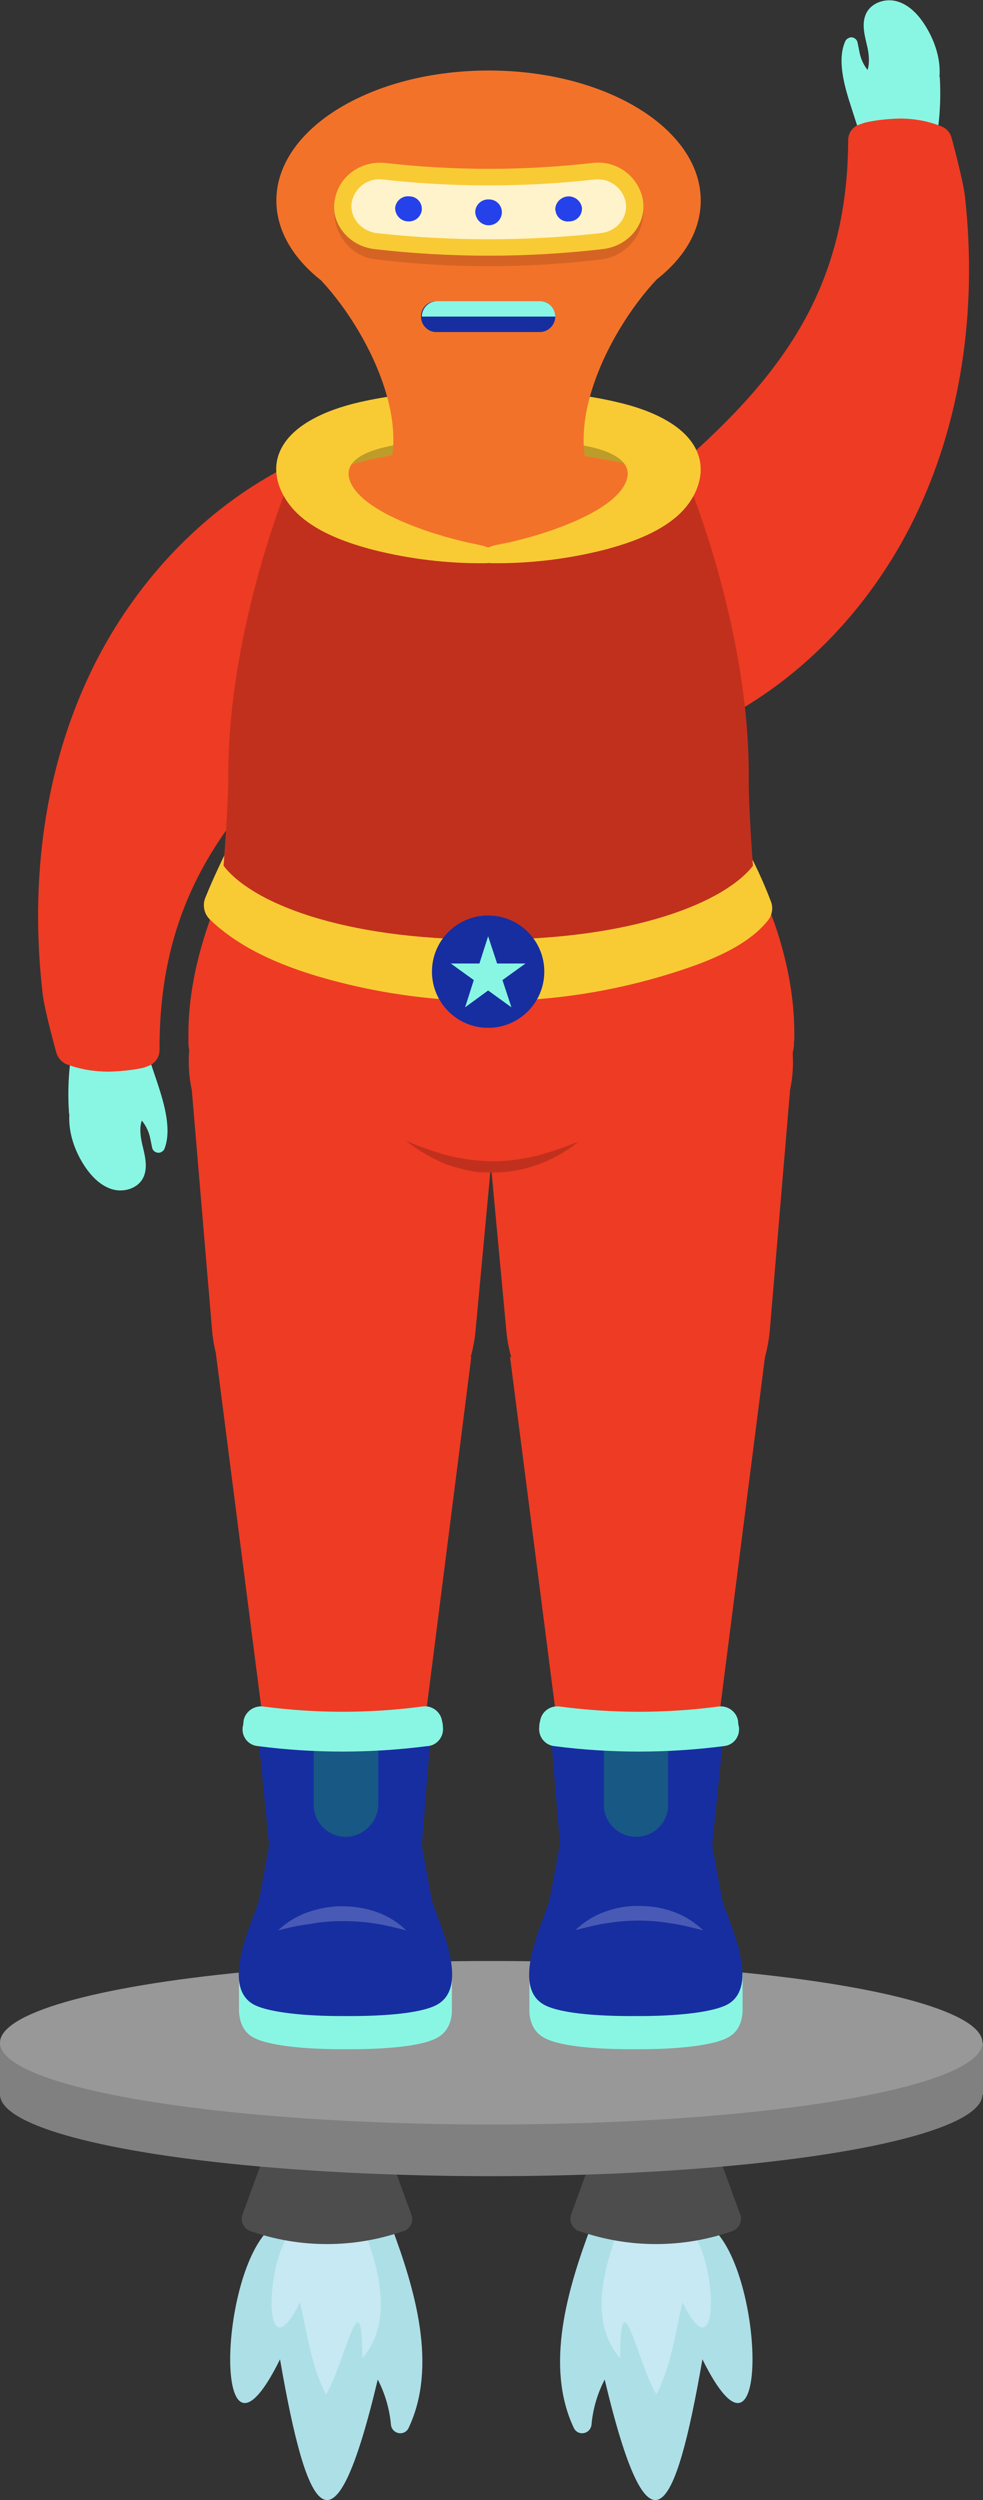<svg xmlns="http://www.w3.org/2000/svg" xmlns:xlink="http://www.w3.org/1999/xlink" id="Layer_1" x="0" y="0" version="1.1" viewBox="0 0 350 890" style="enable-background:new 0 0 350 890" xml:space="preserve"><rect x="0" y="0" width="350" height="890" fill="#333333" stroke="none"/><style type="text/css">.st0{fill:#addfe7}.st1{fill:#c7e9f4}.st2{fill:#4d4d4d}.st3{fill:gray}.st4{fill:#989898}.st5{fill:#89f6e3}.st6{fill:#ee3b24}.st7{fill:#172ea0}.st8{fill:#172ea1}.st9{fill:#175884}.st10{fill:#485ab5}.st11{fill:#be9c29}.st12{fill:#f8cb35}.st13{fill:#c1301d}.st14{fill:#f37229}.st15{fill:#d56424}.st16{fill:#fff3cb}.st17{fill:#2541ea}</style><g id="ride"><path d="M96.7,792.8c-19.3,16.1-21,95.8,3,47.1c9.7,55.9,18.9,74,34.8,7.2c2.6,5,4.2,10.5,4.7,16.1 c0.2,1.9,1.9,3.2,3.7,3c1.1-0.1,2.1-0.8,2.6-1.9c10.4-22,2.2-49.5-6.1-71.6H96.7z" class="st0"/><path d="M105.1,792.8c-11,9.2-12,54.7,1.7,26.8c2.6,11.1,4,22.7,9.3,32.8c6.8-11.5,12.8-43.2,12.9-12.9 c11.3-13.2,5.8-32,0.3-46.7L105.1,792.8z" class="st1"/><path d="M143.5,794.3L143.5,794.3c-17.6,6.1-36.7,6.1-54.2,0l0,0c-2.5-0.8-3.8-3.5-3-5.9c0-0.1,0-0.1,0.1-0.2l9.9-27.1 h40.2l9.9,27.1c1,2.3-0.1,5-2.4,6C143.8,794.2,143.6,794.3,143.5,794.3z" class="st2"/><path d="M253.2,792.8c19.3,16.1,21,95.8-3.1,47.1c-9.7,55.9-18.9,74-34.8,7.2c-2.6,5-4.2,10.5-4.7,16.1 c-0.2,1.9-1.9,3.2-3.7,3c-1.1-0.1-2.1-0.8-2.6-1.9c-10.4-22-2.2-49.5,6.1-71.6H253.2z" class="st0"/><path d="M244.7,792.8c11,9.2,12,54.7-1.7,26.8c-2.6,11.1-4,22.7-9.3,32.8c-6.8-11.5-12.8-43.2-12.9-12.9 c-11.3-13.2-5.8-32-0.3-46.7L244.7,792.8z" class="st1"/><path d="M206.4,794.3L206.4,794.3c17.6,6.1,36.7,6.1,54.2,0l0,0c2.5-0.8,3.8-3.5,3-5.9c0-0.1,0-0.1-0.1-0.2l-9.9-27.1 h-40.3l-9.9,27.1c-0.9,2.4,0.3,5.2,2.8,6.1C206.3,794.3,206.3,794.3,206.4,794.3z" class="st2"/><rect width="350" height="18.5" y="727.2" class="st3"/><ellipse cx="174.9" cy="745.6" class="st3" rx="174.9" ry="29.1"/><ellipse cx="174.9" cy="727.2" class="st4" rx="174.9" ry="29.1"/></g><path id="l-hand" d="M56,385.4L50.5,369H26.9c-3.7,12.2-2.3,27.6-2.3,27.6h0.1c-0.4,6.1,1.6,12.4,4.9,17.7	c2.5,4,5.8,7.6,10.1,9s9.7-0.2,11.5-4.5c1.5-3.6,0.3-7.8-0.6-11.6c-0.6-2.7-1-5.8-0.1-8.3c1.6,2,2.7,4.4,3.1,6.9	c0.2,0.9,0.4,1.9,0.6,2.9c0.3,1.2,1.6,1.9,2.8,1.6c0.6-0.2,1.2-0.6,1.5-1.2C61.2,402.4,58.6,393.2,56,385.4z" class="st5"/><path id="l-arm" d="M38.7,381.5c-5.1,0-10.1-0.8-14.9-2.6l0,0c-1.8-0.7-3.1-2.2-3.7-4l0,0c-0.4-1.5-4.2-15.1-4.9-21	c-4.8-41.3,1-80.8,16.9-114.2c17.7-37.1,48.1-66.1,83.5-79.6l8.3-3.2l-2.2,95.6l-2,1.7c-39,33.9-63.1,65.7-62.9,119.6l0,0	c0,2.6-1.6,4.8-4,5.7l-1.7,0.6l-0.4,0.1C46.9,381,42.8,381.4,38.7,381.5L38.7,381.5z" class="st6"/><path id="r-hand" d="M303.1,38.2l5.3,16.5l23.6,0.2c3.8-12.1,2.6-27.5,2.6-27.5h-0.1c0.5-6.1-1.5-12.4-4.7-17.7	c-2.4-4-5.7-7.7-10-9.1s-9.6,0.2-11.5,4.4c-1.6,3.6-0.4,7.8,0.5,11.6c0.6,2.7,0.9,5.8,0.1,8.3c-1.6-2-2.6-4.4-3-7	c-0.2-0.9-0.4-1.9-0.6-2.9c-0.3-1.2-1.6-2-2.8-1.6c-0.6,0.2-1.2,0.6-1.5,1.2C298,21.2,300.5,30.3,303.1,38.2z" class="st5"/><path id="r-arm" d="M320.4,42.2c5.1,0,10.1,0.9,14.8,2.8l0,0c1.8,0.7,3.1,2.2,3.6,4l0,0c0.4,1.5,4.1,15.1,4.8,21.1	c4.5,41.3-1.7,80.8-17.9,114.1c-18,37-48.6,65.8-84.2,78.9l-8.4,3.1l3-95.6l2-1.7c39.3-33.6,63.7-65.2,63.9-119l0,0	c0-2.6,1.6-4.8,4.1-5.6l1.7-0.6l0.4-0.1C312.2,42.7,316.3,42.3,320.4,42.2L320.4,42.2z" class="st6"/><path id="r-thigh" d="M281.3,388.1l-7.2,85.4c-2.2,25.6-22.5,45-46.9,45l0,0c-24.2,0-44.5-19.3-46.9-44.6l-7.9-84.8	c-7.4-31.6,17.9-61.7,52.7-62.6l0,0C260.7,325.5,288.1,355.6,281.3,388.1z" class="st6"/><polygon id="r-calf" points="272.5 482.1 253.6 630.2 200.5 630.2 181.6 483.1" class="st6"/><g id="r-shoe"><path d="M264.4,702.8v13.5l0,0c-0.3,3.6-1.5,6.7-4.5,8.6c-4.9,3.3-19.2,4.7-33.5,4.6c-14.5,0.1-28.6-1.1-33.5-4.6 c-2.9-1.9-4.2-5.1-4.4-8.6l0,0v-13.5H264.4z" class="st5"/><path d="M195.6,676.4c1.3-5.8,5.4-29.5,5.4-29.5l25.4,0.1l25.4-0.1c0,0,4.2,23.8,5.4,29.5c1.4,6.1,13.6,29.2,2.6,36.7 c-4.9,3.3-19.2,4.7-33.5,4.6c-14.5,0.1-28.6-1.1-33.5-4.6C182,705.6,194.3,682.5,195.6,676.4z" class="st7"/><polygon points="199.4 656.8 253.6 656.8 257.3 620.6 196.4 620.6" class="st8"/><path d="M226.5,653.9L226.5,653.9c6.3,0,11.4-5.1,11.4-11.3c0,0,0,0,0-0.1v-22.2H215v22.2 C215,648.8,220.2,653.9,226.5,653.9z" class="st9"/><path d="M250.4,687.2c-4-1-7.8-2-11.5-2.5c-7.5-1.3-15.1-1.3-22.5-0.1c-3.8,0.5-7.5,1.5-11.5,2.5 c3-2.9,6.5-5.1,10.4-6.5c4-1.5,8.2-2.2,12.4-2.1c4.2,0,8.4,0.7,12.4,2.2C243.9,682.1,247.5,684.4,250.4,687.2z" class="st10"/><path d="M197.3,621.6c20,2.6,40.3,2.6,60.4,0c3.4-0.3,5.8-3.3,5.4-6.7c0,0,0-0.1,0-0.1c-0.2-0.7-0.3-1.4-0.3-2.1 c-0.5-3.3-3.6-5.6-6.9-5.2c-18.8,2.5-37.9,2.5-56.7,0c-3.3-0.4-6.4,1.8-6.9,5.2c-0.2,0.7-0.3,1.4-0.3,2.1c-0.4,3.3,1.9,6.4,5.3,6.8 C197.2,621.6,197.3,621.6,197.3,621.6z" class="st5"/></g><path id="l-thigh" d="M68.3,388.1l7.2,85.4c2.2,25.6,22.5,45,46.9,45l0,0c24.2,0,44.5-19.3,46.9-44.6l7.9-84.8	c7.4-31.6-17.9-61.7-52.7-62.6l0,0C88.7,325.5,61.3,355.6,68.3,388.1z" class="st6"/><polygon id="l-calf" points="76.9 482.1 95.9 630.2 149.1 630.2 167.8 483.1" class="st6"/><g id="l-shoe"><path d="M85.1,702.8v13.5l0,0c0.3,3.6,1.5,6.7,4.4,8.6c4.9,3.3,19.2,4.7,33.5,4.6c14.5,0.1,28.6-1.1,33.5-4.6 c2.9-1.9,4.2-5.1,4.4-8.6l0,0v-13.5H85.1z" class="st5"/><path d="M153.8,676.4c-1.2-5.8-5.4-29.5-5.4-29.5l-25.4,0.1l-25.4-0.1c0,0-4.2,23.8-5.4,29.5 c-1.4,6.1-13.6,29.2-2.7,36.7c4.9,3.3,19.2,4.7,33.5,4.6c14.5,0.1,28.6-1.1,33.5-4.6C167.4,705.6,155.2,682.5,153.8,676.4z" class="st7"/><polygon points="150.2 656.8 95.8 656.8 92.2 620.6 153.1 620.6" class="st8"/><path d="M123.1,653.9L123.1,653.9c-6.3,0-11.4-5.1-11.4-11.3c0,0,0-0.1,0-0.1v-22.2h23v22.2 C134.5,648.8,129.4,653.8,123.1,653.9z" class="st9"/><path d="M99,687.2c3-2.8,6.5-5,10.4-6.4c4-1.4,8.1-2.2,12.4-2.2c4.2,0,8.4,0.7,12.4,2.1c3.9,1.4,7.5,3.6,10.4,6.5 c-4-1-7.8-2-11.5-2.5c-3.7-0.6-7.5-0.8-11.3-0.8c-3.8,0-7.5,0.3-11.3,1C106.6,685.4,102.8,686.2,99,687.2z" class="st10"/><path d="M152.1,621.6c-20,2.6-40.3,2.6-60.3,0c-3.4-0.3-5.8-3.3-5.4-6.7c0,0,0-0.1,0-0.1c0.2-0.7,0.3-1.4,0.3-2.1 c0.5-3.3,3.7-5.6,7-5.2c18.8,2.5,37.9,2.5,56.7,0c3.3-0.5,6.5,1.8,7,5.2c0.2,0.7,0.3,1.4,0.3,2.1c0.4,3.3-1.9,6.4-5.3,6.8 C152.3,621.6,152.2,621.6,152.1,621.6z" class="st5"/></g><g id="body"><path d="M227.7,172.5c-8,13.4-37.9,20.7-53.9,24.4c-41.8-5.9-92.3-41-15.2-41.8C173.6,158.6,235.7,146.7,227.7,172.5z" class="st11"/><path d="M282.8,370.1c0.3-13.5-2.2-27.4-7-41.3l-1.7-4.6c-3.7-9.6-8-18.9-12.9-28c-0.4-1-1-1.8-1.4-2.6 c-28.2-1.8-56.6-2.6-84.8-2.6s-56.6,1-84.8,2.6c-0.4,1-1,1.8-1.4,2.6c-4.8,8.9-9,18.1-12.7,27.5c-0.3,1-0.7,2-1,2.8 c-5.3,14.7-8.3,29.3-8,43.6c0,0,0,0.1,0,0.1c0,0.2,0,0.3,0,0.5c0,0.7,0,1.4,0.1,2.1c0.7,4.7,2.8,9.2,6,12.7 c14.7,17.4,54.7,29.9,101.8,29.9S262,403,276.7,385.5c3.2-3.5,5.2-7.9,5.9-12.5l0,0c0.1-0.8,0.1-1.5,0.1-2.3 C282.8,370.5,282.8,370.3,282.8,370.1C282.8,370.1,282.8,370.1,282.8,370.1z" class="st6"/><path d="M274.4,320.7c1,2.3,0.6,5-1,7c-6,7.5-15.9,12.2-25.2,15.7c-43.3,15.7-90.4,17.2-134.6,4.3 c-14.2-4.2-28.4-10.3-38.8-20.3c-2.1-2-2.8-5.1-1.7-7.8c2.8-6.9,6-13.7,9.4-20.3c1.2-2.3,3.6-3.8,6.3-3.8h169.3 c2.6,0,5,1.5,6.3,3.8C268.2,306.2,271.6,313.3,274.4,320.7z" class="st12"/><path d="M268.1,308.2c-10,12.9-42.3,26.3-94.1,26.3h-0.3c-52,0-84.1-13.2-94.1-26.3c0,0,1.7-21.7,1.7-32.5 c0-53.7,22.6-106.6,22.6-106.6H244c0,0,22.6,52.8,22.6,106.6C266.4,286.5,268.1,308.2,268.1,308.2z" class="st13"/><path d="M121.4,166.6c0,0,40.7-15.9,108.3,0v18.1L174,197.6l-52.6-16.4V166.6z" class="st14"/><circle cx="173.8" cy="345.9" r="20" class="st7"/><polygon points="173.8 333.3 177 343 187.1 343 178.9 348.9 182.1 358.6 173.8 352.6 165.6 358.6 168.7 348.9 160.5 343 170.7 343" class="st5"/><path d="M248.5,161.6c-3.6-9.9-16.4-15.6-28.6-18.4c-10-2.4-20.3-3.5-30.6-4.4c-5.1-0.6-10.5-1-15.4,0 c-4.9-1-10.3-0.5-15.4,0c-10.3,1-20.6,2.1-30.6,4.4c-12.2,2.8-25,8.5-28.6,18.4c-2.9,7.8,1.1,16.6,7.9,22.4s16.3,9.3,25.9,11.8 c12.8,3.2,25.9,4.8,39.1,4.7c0.6,0,1.2,0,1.8-0.1c0.6,0.1,1.2,0.1,1.8,0.1c13.2,0.1,26.3-1.5,39.1-4.7c9.6-2.5,19.1-6,25.9-11.8 S251.4,169.4,248.5,161.6z M222.2,172.9c-6,10.6-31.1,18.4-44.4,20.9c-1.4,0.2-2.7,0.6-4,1.1c-1.3-0.5-2.6-0.8-4-1.1 c-13.1-2.5-38.4-10.3-44.4-20.9c-8.1-14.2,23.9-16.3,34.8-15.6c4.6,0.3,9.1,0.9,13.6,0.6c4.5,0.5,9-0.3,13.7-0.6 C198.3,156.6,230.3,158.7,222.2,172.9L222.2,172.9z" class="st12"/><path d="M144.5,406.1c4.9,2.1,10,3.9,15.2,5.3c5.1,1.3,10.3,1.9,15.6,2c1.3,0,2.6,0,3.9-0.1c1.3-0.1,2.6-0.2,3.9-0.4 c2.6-0.3,5.2-0.8,7.8-1.4c5.2-1.4,10.2-3.1,15.1-5.1c-4.3,3.5-9.1,6.2-14.3,8.1c-2.6,1-5.3,1.7-8.1,2.2c-2.8,0.5-5.6,0.7-8.4,0.7 c-1.4,0-2.8-0.1-4.2-0.1s-2.8-0.3-4.2-0.6l-4-1c-1.4-0.4-2.6-0.8-4-1.2C153.7,412.3,148.8,409.5,144.5,406.1z" class="st13"/></g><g id="head"><path d="M249.5,71.4c0-25.6-33.8-46.3-75.5-46.3S98.4,45.8,98.4,71.4c0,10.7,6,20.6,15.9,28.4 c18.5,19.8,36.7,58.8,17.7,78.6h83.7c-18.9-20.1-0.3-59.4,18.2-79C243.7,91.7,249.5,82,249.5,71.4z" class="st14"/><path d="M228.9,72.8c-1.4-9.5-9.3-15.7-17.8-14.7c-24.6,3.1-49.5,3.1-74.1,0c-8.5-1-16.4,5.4-17.8,14.7 s5,18.4,14.3,19.5c26.9,3.3,54.1,3.3,80.9,0c9.3-1.3,15.8-9.9,14.5-19.2C228.9,73,228.9,72.9,228.9,72.8z" class="st15"/><path d="M197.7,112.7c0,3-2.5,5.5-5.5,5.5h-36.5c-3,0.2-5.6-2.1-5.8-5.2s2.1-5.6,5.2-5.8c0.2,0,0.4,0,0.7,0h36.5 C195.3,107.2,197.7,109.7,197.7,112.7z" class="st7"/><path d="M197.7,112.7h-47.5c0-3,2.5-5.5,5.5-5.5c0,0,0,0,0,0h36.5C195.3,107.2,197.7,109.7,197.7,112.7 C197.7,112.7,197.7,112.7,197.7,112.7z" class="st5"/><path d="M214.4,88.7c-26.9,3.1-54,3.1-80.9,0c-9.3-1-15.9-9.2-14.3-17.5l0,0c1.4-8.5,9.3-14,17.8-13.2 c24.6,2.8,49.5,2.8,74.1,0c8.5-1,16.3,4.8,17.8,13.2l0,0C230.3,79.6,223.9,87.7,214.4,88.7z" class="st12"/><path d="M134.2,83c-5.7-0.7-9.7-5.6-9-10.8c0.9-5.3,5.8-9,11.1-8.3c25,2.8,50.3,2.8,75.4,0c5.3-0.6,10.2,3,11.1,8.3 c0.8,5.3-3.2,10.2-9,10.8C187.4,85.9,160.6,85.9,134.2,83z" class="st16"/><path d="M140.7,73.9c0.3-2.5,2.6-4.3,5.1-4c0,0,0,0,0.1,0c2.5,0.1,4.4,2.2,4.3,4.7c0,0,0,0.1,0,0.1 c-0.3,2.6-2.6,4.4-5.2,4.1C142.5,78.6,140.6,76.4,140.7,73.9z" class="st17"/><path d="M169.2,75.4c0.1-2.5,2.2-4.5,4.8-4.4c2.5-0.1,4.6,1.9,4.7,4.4c0,0,0,0.1,0,0.1c0,2.6-2.1,4.7-4.7,4.7 C171.4,80.2,169.3,78.1,169.2,75.4L169.2,75.4L169.2,75.4z" class="st17"/><path d="M197.7,74.8c-0.1-2.6,2-4.8,4.7-4.9c2.4,0,4.4,1.7,4.8,4c0.2,2.5-1.6,4.6-4,4.9c-0.1,0-0.2,0-0.3,0 c-2.5,0.4-4.8-1.3-5.1-3.8C197.8,74.9,197.7,74.8,197.7,74.8z" class="st17"/></g></svg>
